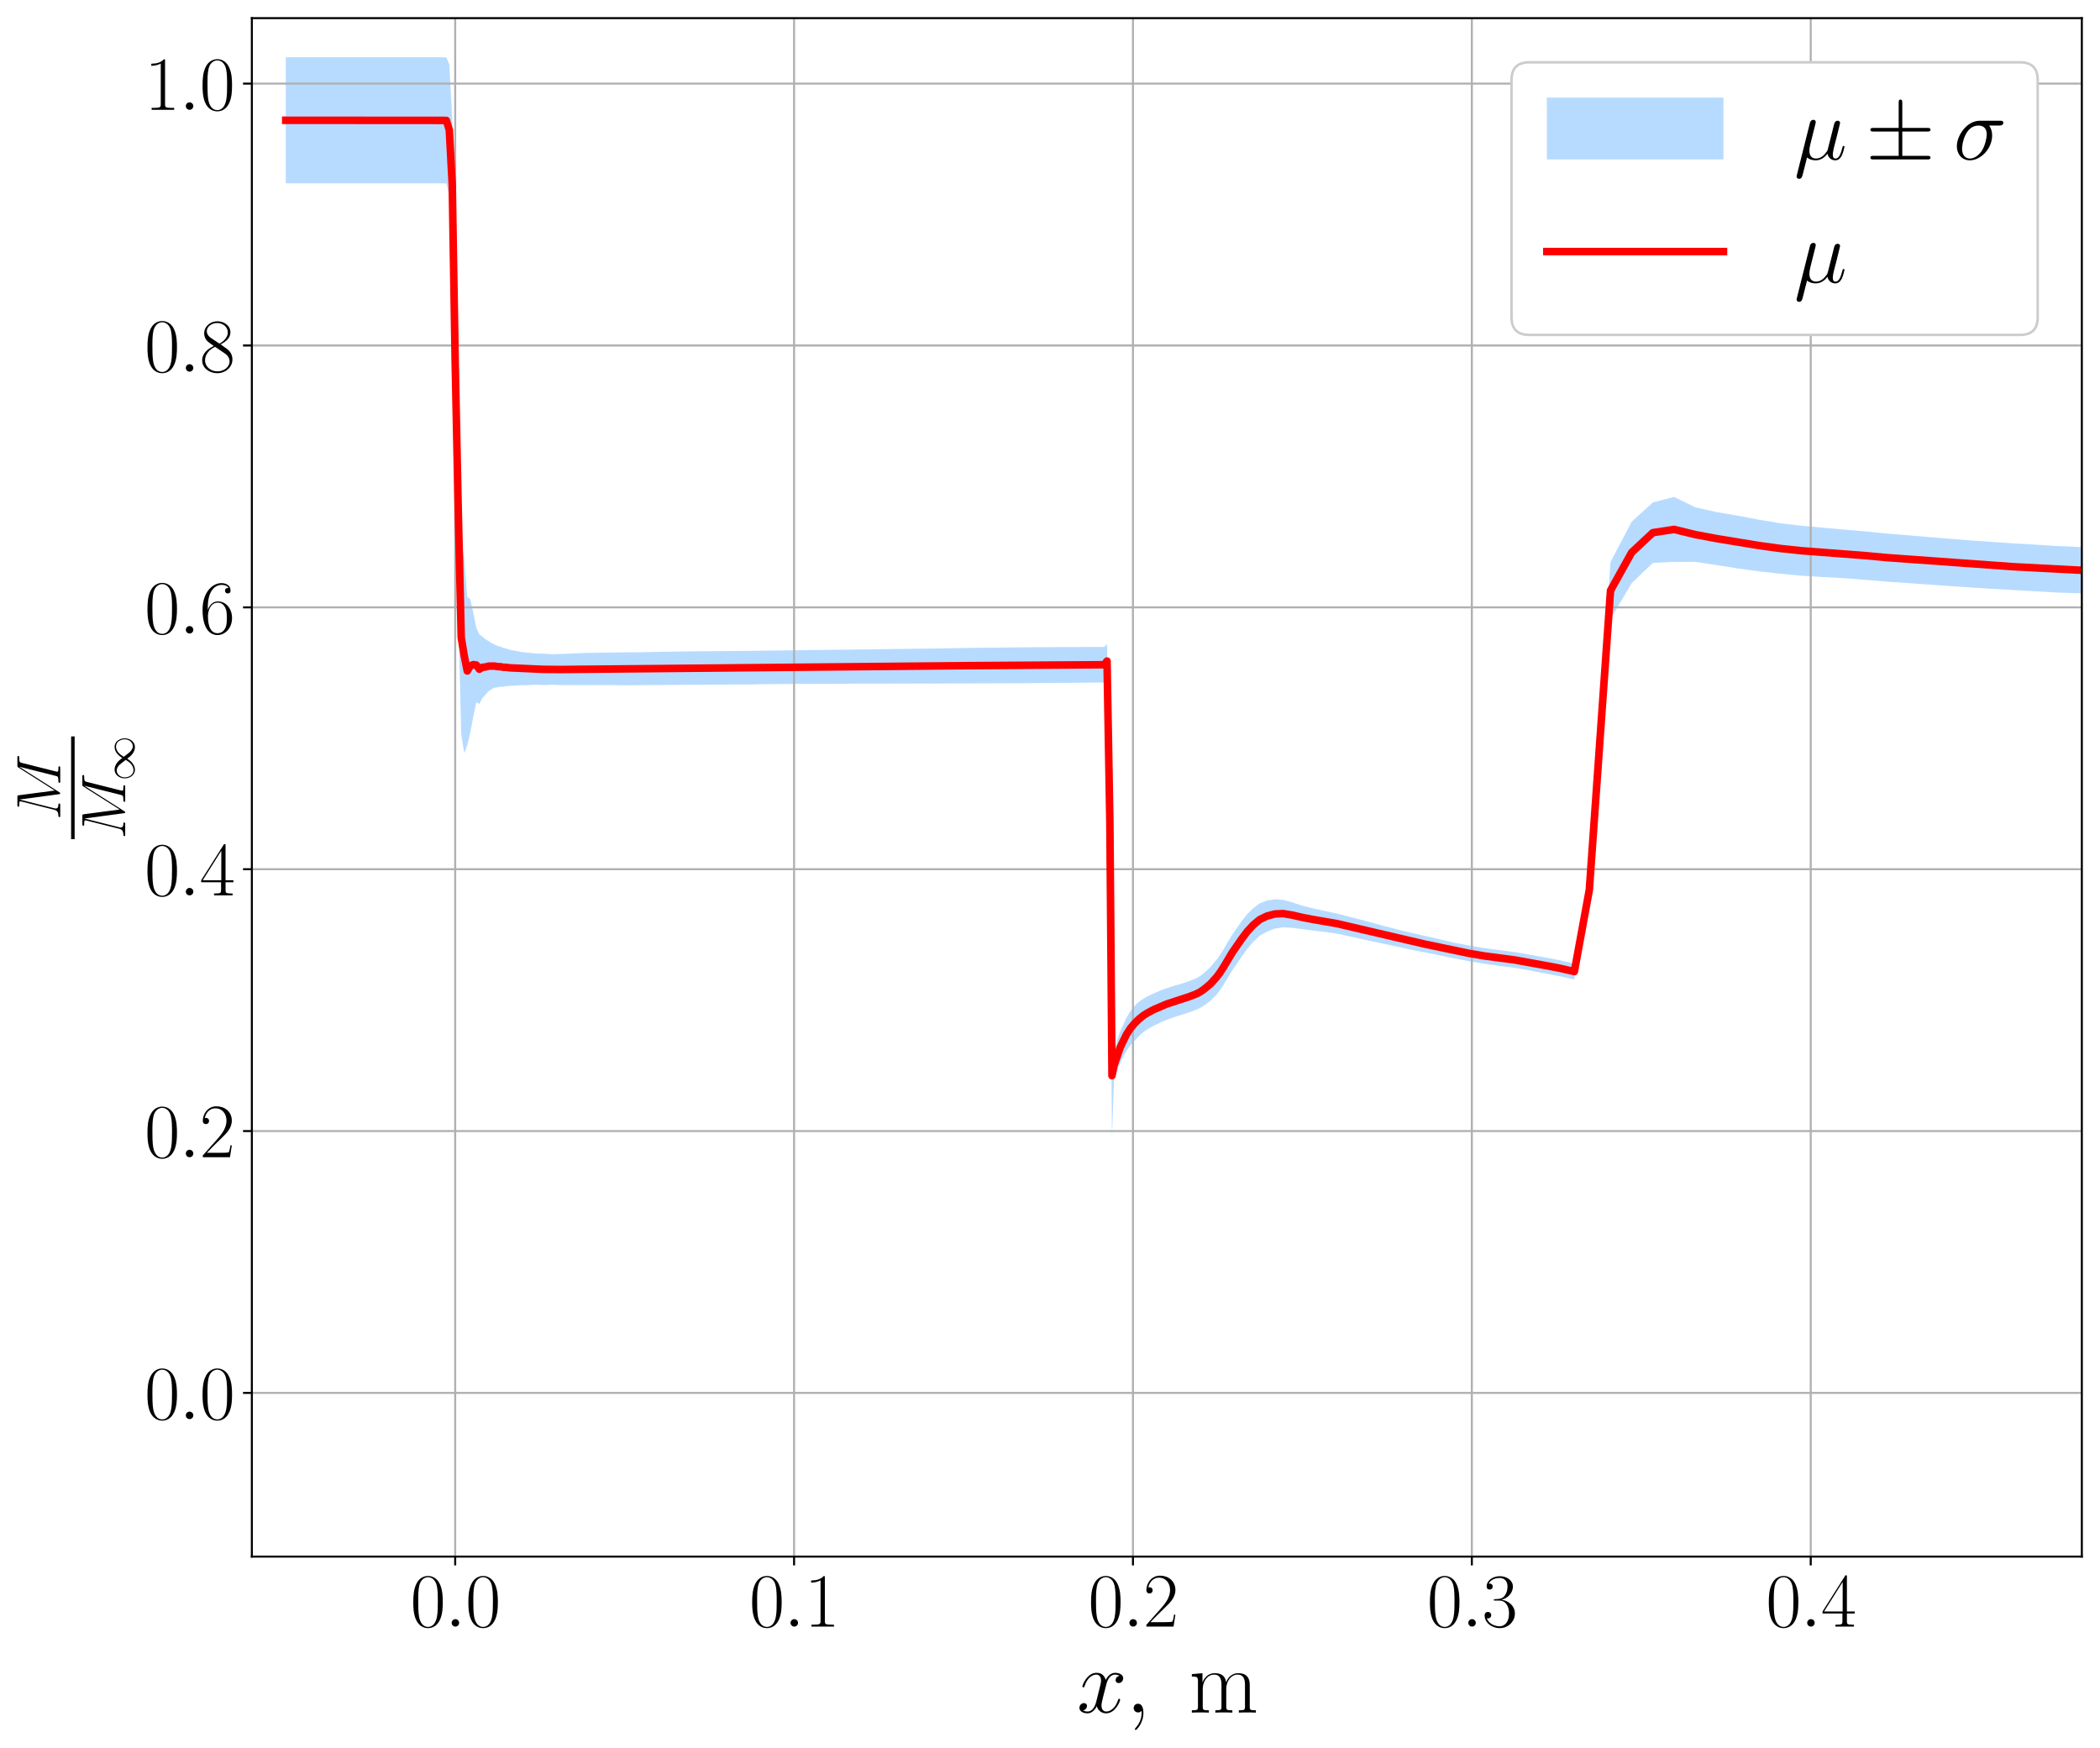 <?xml version="1.0" encoding="utf-8" standalone="no"?>
<!DOCTYPE svg PUBLIC "-//W3C//DTD SVG 1.1//EN"
  "http://www.w3.org/Graphics/SVG/1.1/DTD/svg11.dtd">
<svg xmlns:xlink="http://www.w3.org/1999/xlink" width="832.437pt" height="692.806pt" viewBox="0 0 832.437 692.806" xmlns="http://www.w3.org/2000/svg" version="1.1">
 <defs>
  <style type="text/css">*{stroke-linejoin: round; stroke-linecap: butt}</style>
 </defs>
 <g id="figure_1">
  <g id="patch_1">
   <path d="M 0 692.806 
L 832.437 692.806 
L 832.437 0 
L 0 0 
z
" style="fill: #ffffff"/>
  </g>
  <g id="axes_1">
   <g id="patch_2">
    <path d="M 99.837 617.04 
L 825.237 617.04 
L 825.237 7.2 
L 99.837 7.2 
z
" style="fill: #ffffff"/>
   </g>
   <g id="PolyCollection_1">
    <path d="M 113.271 72.681 
L 113.271 22.685 
L 131.528 22.685 
L 144.856 22.685 
L 154.585 22.685 
L 161.688 22.685 
L 166.874 22.685 
L 170.66 22.685 
L 173.425 22.685 
L 175.445 22.685 
L 176.922 22.729 
L 178.1 25.486 
L 179.269 47.071 
L 180.437 105.187 
L 181.635 160.738 
L 182.832 214.424 
L 184.03 221.441 
L 185.227 236.567 
L 186.425 237.564 
L 187.623 242.867 
L 188.82 248.861 
L 190.018 251.496 
L 191.215 252.348 
L 192.413 253.403 
L 193.61 254.081 
L 194.808 254.882 
L 196.006 255.445 
L 197.203 256.039 
L 198.401 256.36 
L 199.598 256.859 
L 200.796 257.126 
L 201.993 257.55 
L 203.191 257.788 
L 204.389 258.023 
L 205.586 258.213 
L 206.784 258.489 
L 207.981 258.618 
L 209.179 258.74 
L 210.376 258.859 
L 211.574 258.988 
L 212.771 259.044 
L 213.969 259.083 
L 215.167 259.093 
L 216.364 259.172 
L 217.562 259.239 
L 218.759 259.307 
L 219.957 259.321 
L 221.154 259.265 
L 222.352 259.214 
L 223.58 259.179 
L 224.851 259.132 
L 226.169 259.094 
L 227.534 259.025 
L 228.951 258.946 
L 230.42 258.899 
L 231.943 258.847 
L 233.522 258.804 
L 235.159 258.785 
L 236.857 258.759 
L 238.616 258.723 
L 240.439 258.709 
L 242.33 258.684 
L 244.292 258.632 
L 246.324 258.603 
L 248.431 258.59 
L 250.617 258.581 
L 252.882 258.553 
L 255.231 258.521 
L 257.666 258.48 
L 260.191 258.42 
L 262.809 258.37 
L 265.523 258.326 
L 268.338 258.286 
L 271.255 258.247 
L 274.28 258.206 
L 277.417 258.172 
L 280.669 258.136 
L 284.04 258.105 
L 287.536 258.083 
L 291.161 258.052 
L 294.919 258.03 
L 298.816 257.993 
L 302.856 257.913 
L 307.045 257.88 
L 311.388 257.825 
L 315.891 257.764 
L 320.56 257.682 
L 325.401 257.633 
L 330.395 257.566 
L 335.533 257.534 
L 340.86 257.461 
L 346.383 257.4 
L 352.11 257.309 
L 358.048 257.227 
L 364.205 257.148 
L 370.589 257.088 
L 377.209 256.954 
L 384.072 256.84 
L 391.188 256.753 
L 398.567 256.681 
L 406.218 256.602 
L 413.771 256.548 
L 419.408 256.51 
L 423.422 256.5 
L 426.281 256.492 
L 428.318 256.492 
L 429.769 256.485 
L 430.91 256.478 
L 432.041 256.473 
L 433.172 256.466 
L 434.303 256.458 
L 435.434 256.451 
L 436.565 256.445 
L 437.696 256.438 
L 438.827 255.306 
L 439.958 306.281 
L 440.783 401.965 
L 441.608 416.567 
L 442.433 414.092 
L 443.258 411.012 
L 444.082 408.721 
L 444.907 406.976 
L 445.732 405.141 
L 446.557 403.436 
L 447.382 401.984 
L 448.206 400.687 
L 449.031 399.607 
L 449.856 398.676 
L 450.681 397.827 
L 451.506 397.154 
L 452.33 396.518 
L 453.155 395.96 
L 453.98 395.449 
L 454.805 395.03 
L 455.63 394.616 
L 456.454 394.216 
L 457.279 393.832 
L 458.104 393.487 
L 458.929 393.138 
L 459.754 392.757 
L 460.578 392.4 
L 461.403 392.101 
L 462.228 391.82 
L 463.053 391.553 
L 463.878 391.277 
L 464.702 391.009 
L 465.527 390.754 
L 466.352 390.517 
L 467.177 390.279 
L 468.002 390.033 
L 468.826 389.773 
L 469.651 389.502 
L 470.476 389.223 
L 471.301 388.93 
L 472.126 388.632 
L 472.95 388.311 
L 473.775 387.94 
L 474.6 387.542 
L 475.425 387.104 
L 476.249 386.528 
L 477.083 385.889 
L 477.968 385.114 
L 478.93 384.191 
L 479.968 383.172 
L 481.096 381.783 
L 482.32 380.337 
L 483.645 378.516 
L 485.085 376.202 
L 486.65 373.472 
L 488.351 370.674 
L 490.201 368.024 
L 492.213 365.136 
L 494.402 362.355 
L 496.785 359.994 
L 499.378 358.091 
L 502.198 356.973 
L 505.267 356.505 
L 508.602 356.715 
L 512.226 357.685 
L 516.158 358.997 
L 520.416 360.067 
L 525.02 361.089 
L 529.979 362.143 
L 535.297 363.523 
L 540.957 364.968 
L 546.871 366.617 
L 552.809 368.153 
L 558.748 369.602 
L 564.686 370.962 
L 570.625 372.332 
L 576.563 373.711 
L 582.502 374.837 
L 588.44 375.852 
L 594.379 376.63 
L 600.318 377.386 
L 606.256 378.417 
L 612.195 379.493 
L 618.133 380.611 
L 624.072 381.993 
L 630.01 347.349 
L 638.406 222.79 
L 646.802 206.808 
L 655.198 199.157 
L 663.593 196.985 
L 671.989 201.105 
L 680.385 202.977 
L 688.781 204.414 
L 697.177 206.011 
L 705.573 207.404 
L 713.968 208.407 
L 722.364 209.152 
L 730.76 209.919 
L 739.156 210.625 
L 747.552 211.479 
L 755.948 212.146 
L 764.343 212.878 
L 772.739 213.575 
L 781.135 214.233 
L 789.531 214.822 
L 797.927 215.388 
L 806.323 215.861 
L 814.718 216.419 
L 823.114 216.782 
L 831.51 217.115 
L 831.51 235.432 
L 831.51 235.432 
L 823.114 235.151 
L 814.718 234.849 
L 806.323 234.355 
L 797.927 233.893 
L 789.531 233.42 
L 781.135 232.873 
L 772.739 232.316 
L 764.343 231.7 
L 755.948 231.111 
L 747.552 230.545 
L 739.156 229.828 
L 730.76 229.189 
L 722.364 228.724 
L 713.968 228.2 
L 705.573 227.406 
L 697.177 226.474 
L 688.781 225.327 
L 680.385 223.995 
L 671.989 222.717 
L 663.593 222.741 
L 655.198 223.146 
L 646.802 231.154 
L 638.406 245.38 
L 630.01 358.091 
L 624.072 388.267 
L 618.133 386.953 
L 612.195 385.829 
L 606.256 384.674 
L 600.318 383.641 
L 594.379 382.853 
L 588.44 382.052 
L 582.502 381.066 
L 576.563 379.922 
L 570.625 378.673 
L 564.686 377.508 
L 558.748 376.341 
L 552.809 375.03 
L 546.871 373.769 
L 540.957 372.541 
L 535.297 371.243 
L 529.979 370.103 
L 525.02 369.398 
L 520.416 368.882 
L 516.158 368.305 
L 512.226 367.802 
L 508.602 367.58 
L 505.267 368.125 
L 502.198 369.318 
L 499.378 370.92 
L 496.785 373.348 
L 494.402 376.147 
L 492.213 379.185 
L 490.201 382.173 
L 488.351 384.862 
L 486.65 387.631 
L 485.085 390.281 
L 483.645 392.465 
L 482.32 394.212 
L 481.096 395.427 
L 479.968 396.581 
L 478.93 397.383 
L 477.968 398.109 
L 477.083 398.707 
L 476.249 399.214 
L 475.425 399.691 
L 474.6 400.069 
L 473.775 400.416 
L 472.95 400.746 
L 472.126 401.042 
L 471.301 401.32 
L 470.476 401.6 
L 469.651 401.87 
L 468.826 402.135 
L 468.002 402.393 
L 467.177 402.647 
L 466.352 402.909 
L 465.527 403.171 
L 464.702 403.456 
L 463.878 403.762 
L 463.053 404.08 
L 462.228 404.387 
L 461.403 404.705 
L 460.578 405.046 
L 459.754 405.442 
L 458.929 405.859 
L 458.104 406.247 
L 457.279 406.644 
L 456.454 407.1 
L 455.63 407.583 
L 454.805 408.091 
L 453.98 408.626 
L 453.155 409.267 
L 452.33 409.965 
L 451.506 410.742 
L 450.681 411.539 
L 449.856 412.448 
L 449.031 413.345 
L 448.206 414.269 
L 447.382 415.335 
L 446.557 416.571 
L 445.732 417.989 
L 444.907 419.723 
L 444.082 421.541 
L 443.258 423.414 
L 442.433 425.524 
L 441.608 428.035 
L 440.783 450.812 
L 439.958 346.685 
L 438.827 268.792 
L 437.696 270.566 
L 436.565 270.567 
L 435.434 270.568 
L 434.303 270.574 
L 433.172 270.58 
L 432.041 270.587 
L 430.91 270.593 
L 429.769 270.601 
L 428.318 270.615 
L 426.281 270.642 
L 423.422 270.671 
L 419.408 270.719 
L 413.771 270.768 
L 406.218 270.821 
L 398.567 270.864 
L 391.188 270.884 
L 384.072 270.9 
L 377.209 270.916 
L 370.589 270.966 
L 364.205 270.953 
L 358.048 270.973 
L 352.11 270.987 
L 346.383 270.991 
L 340.86 271.003 
L 335.533 271.035 
L 330.395 271.062 
L 325.401 271.084 
L 320.56 271.08 
L 315.891 271.093 
L 311.388 271.123 
L 307.045 271.174 
L 302.856 271.218 
L 298.816 271.299 
L 294.919 271.325 
L 291.161 271.333 
L 287.536 271.356 
L 284.04 271.392 
L 280.669 271.421 
L 277.417 271.446 
L 274.28 271.458 
L 271.255 271.472 
L 268.338 271.481 
L 265.523 271.518 
L 262.809 271.541 
L 260.191 271.557 
L 257.666 271.561 
L 255.231 271.583 
L 252.882 271.589 
L 250.617 271.617 
L 248.431 271.629 
L 246.324 271.628 
L 244.292 271.605 
L 242.33 271.578 
L 240.439 271.573 
L 238.616 271.563 
L 236.857 271.576 
L 235.159 271.573 
L 233.522 271.572 
L 231.943 271.586 
L 230.42 271.585 
L 228.951 271.564 
L 227.534 271.574 
L 226.169 271.563 
L 224.851 271.558 
L 223.58 271.582 
L 222.352 271.572 
L 221.154 271.519 
L 219.957 271.461 
L 218.759 271.456 
L 217.562 271.506 
L 216.364 271.541 
L 215.167 271.564 
L 213.969 271.494 
L 212.771 271.469 
L 211.574 271.453 
L 210.376 271.553 
L 209.179 271.576 
L 207.981 271.63 
L 206.784 271.628 
L 205.586 271.69 
L 204.389 271.788 
L 203.191 271.796 
L 201.993 271.91 
L 200.796 271.958 
L 199.598 272.189 
L 198.401 272.229 
L 197.203 272.478 
L 196.006 272.617 
L 194.808 273.246 
L 193.61 274.06 
L 192.413 275.423 
L 191.215 276.704 
L 190.018 279.064 
L 188.82 278.392 
L 187.623 284.037 
L 186.425 290.393 
L 185.227 295.398 
L 184.03 298.567 
L 182.832 290.992 
L 181.635 242.746 
L 180.437 182.058 
L 179.269 99.402 
L 178.1 77.511 
L 176.922 72.726 
L 175.445 72.681 
L 173.425 72.681 
L 170.66 72.681 
L 166.874 72.681 
L 161.688 72.681 
L 154.585 72.681 
L 144.856 72.681 
L 131.528 72.681 
L 113.271 72.681 
z
" clip-path="url(#p588a9a3514)" style="fill: #99ccff; fill-opacity: 0.7"/>
   </g>
   <g id="matplotlib.axis_1">
    <g id="xtick_1">
     <g id="line2d_1">
      <path d="M 180.437 617.04 
L 180.437 7.2 
" clip-path="url(#p588a9a3514)" style="fill: none; stroke: #b0b0b0; stroke-width: 0.8; stroke-linecap: square"/>
     </g>
     <g id="line2d_2">
      <defs>
       <path id="m8ff6340c2e" d="M 0 0 
L 0 3.5 
" style="stroke: #000000; stroke-width: 0.8"/>
      </defs>
      <g>
       <use xlink:href="#m8ff6340c2e" x="180.437" y="617.04" style="stroke: #000000; stroke-width: 0.8"/>
      </g>
     </g>
     <g id="text_1">
      <!-- $\mathdefault{0.0}$ -->
      <g transform="translate(162.665 644.795) scale(0.3 -0.3)">
       <defs>
        <path id="CMR17-30" d="M 2688 2025 
C 2688 2416 2682 3080 2413 3591 
C 2176 4039 1798 4198 1466 4198 
C 1158 4198 768 4058 525 3597 
C 269 3118 243 2524 243 2025 
C 243 1661 250 1106 448 619 
C 723 -39 1216 -128 1466 -128 
C 1760 -128 2208 -7 2470 600 
C 2662 1042 2688 1559 2688 2025 
z
M 1466 -26 
C 1056 -26 813 325 723 812 
C 653 1188 653 1738 653 2096 
C 653 2588 653 2997 736 3387 
C 858 3929 1216 4096 1466 4096 
C 1728 4096 2067 3923 2189 3400 
C 2272 3036 2278 2607 2278 2096 
C 2278 1680 2278 1169 2202 792 
C 2067 95 1690 -26 1466 -26 
z
" transform="scale(0.016)"/>
        <path id="CMMI12-3a" d="M 1178 307 
C 1178 492 1024 619 870 619 
C 685 619 557 466 557 313 
C 557 128 710 0 864 0 
C 1050 0 1178 153 1178 307 
z
" transform="scale(0.016)"/>
       </defs>
       <use xlink:href="#CMR17-30" transform="scale(0.996)"/>
       <use xlink:href="#CMMI12-3a" transform="translate(45.69 0) scale(0.996)"/>
       <use xlink:href="#CMR17-30" transform="translate(72.788 0) scale(0.996)"/>
      </g>
     </g>
    </g>
    <g id="xtick_2">
     <g id="line2d_3">
      <path d="M 314.771 617.04 
L 314.771 7.2 
" clip-path="url(#p588a9a3514)" style="fill: none; stroke: #b0b0b0; stroke-width: 0.8; stroke-linecap: square"/>
     </g>
     <g id="line2d_4">
      <g>
       <use xlink:href="#m8ff6340c2e" x="314.771" y="617.04" style="stroke: #000000; stroke-width: 0.8"/>
      </g>
     </g>
     <g id="text_2">
      <!-- $\mathdefault{0.1}$ -->
      <g transform="translate(296.999 644.795) scale(0.3 -0.3)">
       <defs>
        <path id="CMR17-31" d="M 1702 4058 
C 1702 4192 1696 4192 1606 4192 
C 1357 3916 979 3827 621 3827 
C 602 3827 570 3827 563 3808 
C 557 3795 557 3782 557 3648 
C 755 3648 1088 3686 1344 3839 
L 1344 461 
C 1344 236 1331 160 781 160 
L 589 160 
L 589 0 
C 896 0 1216 0 1523 0 
C 1830 0 2150 0 2458 0 
L 2458 160 
L 2266 160 
C 1715 160 1702 230 1702 458 
L 1702 4058 
z
" transform="scale(0.016)"/>
       </defs>
       <use xlink:href="#CMR17-30" transform="scale(0.996)"/>
       <use xlink:href="#CMMI12-3a" transform="translate(45.69 0) scale(0.996)"/>
       <use xlink:href="#CMR17-31" transform="translate(72.788 0) scale(0.996)"/>
      </g>
     </g>
    </g>
    <g id="xtick_3">
     <g id="line2d_5">
      <path d="M 449.104 617.04 
L 449.104 7.2 
" clip-path="url(#p588a9a3514)" style="fill: none; stroke: #b0b0b0; stroke-width: 0.8; stroke-linecap: square"/>
     </g>
     <g id="line2d_6">
      <g>
       <use xlink:href="#m8ff6340c2e" x="449.104" y="617.04" style="stroke: #000000; stroke-width: 0.8"/>
      </g>
     </g>
     <g id="text_3">
      <!-- $\mathdefault{0.2}$ -->
      <g transform="translate(431.332 644.795) scale(0.3 -0.3)">
       <defs>
        <path id="CMR17-32" d="M 2669 989 
L 2554 989 
C 2490 536 2438 459 2413 420 
C 2381 369 1920 369 1830 369 
L 602 369 
C 832 619 1280 1072 1824 1597 
C 2214 1967 2669 2402 2669 3035 
C 2669 3790 2067 4224 1395 4224 
C 691 4224 262 3604 262 3030 
C 262 2780 448 2748 525 2748 
C 589 2748 781 2787 781 3010 
C 781 3207 614 3264 525 3264 
C 486 3264 448 3258 422 3245 
C 544 3790 915 4058 1306 4058 
C 1862 4058 2227 3617 2227 3035 
C 2227 2479 1901 2000 1536 1584 
L 262 146 
L 262 0 
L 2515 0 
L 2669 989 
z
" transform="scale(0.016)"/>
       </defs>
       <use xlink:href="#CMR17-30" transform="scale(0.996)"/>
       <use xlink:href="#CMMI12-3a" transform="translate(45.69 0) scale(0.996)"/>
       <use xlink:href="#CMR17-32" transform="translate(72.788 0) scale(0.996)"/>
      </g>
     </g>
    </g>
    <g id="xtick_4">
     <g id="line2d_7">
      <path d="M 583.437 617.04 
L 583.437 7.2 
" clip-path="url(#p588a9a3514)" style="fill: none; stroke: #b0b0b0; stroke-width: 0.8; stroke-linecap: square"/>
     </g>
     <g id="line2d_8">
      <g>
       <use xlink:href="#m8ff6340c2e" x="583.437" y="617.04" style="stroke: #000000; stroke-width: 0.8"/>
      </g>
     </g>
     <g id="text_4">
      <!-- $\mathdefault{0.3}$ -->
      <g transform="translate(565.665 644.795) scale(0.3 -0.3)">
       <defs>
        <path id="CMR17-33" d="M 1414 2157 
C 1984 2157 2234 1662 2234 1090 
C 2234 320 1824 25 1453 25 
C 1114 25 563 194 390 693 
C 422 680 454 680 486 680 
C 640 680 755 782 755 948 
C 755 1133 614 1216 486 1216 
C 378 1216 211 1165 211 926 
C 211 335 787 -128 1466 -128 
C 2176 -128 2720 430 2720 1085 
C 2720 1707 2208 2157 1600 2227 
C 2086 2328 2554 2756 2554 3329 
C 2554 3820 2048 4179 1472 4179 
C 890 4179 378 3829 378 3329 
C 378 3110 544 3072 627 3072 
C 762 3072 877 3155 877 3321 
C 877 3486 762 3569 627 3569 
C 602 3569 570 3569 544 3557 
C 730 3959 1235 4032 1459 4032 
C 1683 4032 2106 3925 2106 3320 
C 2106 3143 2080 2828 1862 2550 
C 1670 2304 1453 2304 1242 2284 
C 1210 2284 1062 2269 1037 2269 
C 992 2263 966 2257 966 2208 
C 966 2163 973 2157 1101 2157 
L 1414 2157 
z
" transform="scale(0.016)"/>
       </defs>
       <use xlink:href="#CMR17-30" transform="scale(0.996)"/>
       <use xlink:href="#CMMI12-3a" transform="translate(45.69 0) scale(0.996)"/>
       <use xlink:href="#CMR17-33" transform="translate(72.788 0) scale(0.996)"/>
      </g>
     </g>
    </g>
    <g id="xtick_5">
     <g id="line2d_9">
      <path d="M 717.771 617.04 
L 717.771 7.2 
" clip-path="url(#p588a9a3514)" style="fill: none; stroke: #b0b0b0; stroke-width: 0.8; stroke-linecap: square"/>
     </g>
     <g id="line2d_10">
      <g>
       <use xlink:href="#m8ff6340c2e" x="717.771" y="617.04" style="stroke: #000000; stroke-width: 0.8"/>
      </g>
     </g>
     <g id="text_5">
      <!-- $\mathdefault{0.4}$ -->
      <g transform="translate(699.999 644.795) scale(0.3 -0.3)">
       <defs>
        <path id="CMR17-34" d="M 2150 4122 
C 2150 4256 2144 4256 2029 4256 
L 128 1254 
L 128 1088 
L 1779 1088 
L 1779 457 
C 1779 224 1766 160 1318 160 
L 1197 160 
L 1197 0 
C 1402 0 1747 0 1965 0 
C 2182 0 2528 0 2733 0 
L 2733 160 
L 2611 160 
C 2163 160 2150 224 2150 457 
L 2150 1088 
L 2803 1088 
L 2803 1254 
L 2150 1254 
L 2150 4122 
z
M 1798 3703 
L 1798 1254 
L 256 1254 
L 1798 3703 
z
" transform="scale(0.016)"/>
       </defs>
       <use xlink:href="#CMR17-30" transform="scale(0.996)"/>
       <use xlink:href="#CMMI12-3a" transform="translate(45.69 0) scale(0.996)"/>
       <use xlink:href="#CMR17-34" transform="translate(72.788 0) scale(0.996)"/>
      </g>
     </g>
    </g>
    <g id="text_6">
     <!-- $x, \; \mathrm{m} $ -->
     <g transform="translate(426.885 678.824) scale(0.35 -0.35)">
      <defs>
       <path id="CMMI12-78" d="M 3034 2606 
C 2829 2567 2752 2414 2752 2293 
C 2752 2139 2874 2088 2963 2088 
C 3155 2088 3290 2254 3290 2427 
C 3290 2695 2982 2816 2714 2816 
C 2323 2816 2106 2433 2048 2312 
C 1901 2816 1504 2816 1389 2816 
C 736 2816 390 1980 390 1839 
C 390 1814 416 1782 461 1782 
C 512 1782 525 1820 538 1846 
C 755 2555 1184 2689 1370 2689 
C 1658 2689 1715 2420 1715 2267 
C 1715 2127 1677 1980 1600 1673 
L 1382 798 
C 1286 415 1101 64 762 64 
C 730 64 570 64 435 147 
C 666 192 717 383 717 460 
C 717 588 621 664 499 664 
C 346 664 179 530 179 326 
C 179 57 480 -64 755 -64 
C 1062 -64 1280 179 1414 441 
C 1517 64 1837 -64 2074 -64 
C 2726 -64 3072 773 3072 913 
C 3072 945 3046 971 3008 971 
C 2950 971 2944 939 2925 888 
C 2752 326 2381 64 2093 64 
C 1869 64 1747 230 1747 492 
C 1747 632 1773 734 1875 1156 
L 2099 2024 
C 2195 2408 2413 2689 2707 2689 
C 2720 2689 2899 2689 3034 2606 
z
" transform="scale(0.016)"/>
       <path id="CMMI12-3b" d="M 1248 -31 
C 1248 343 1126 619 864 619 
C 659 619 557 453 557 313 
C 557 172 653 0 870 0 
C 954 0 1024 26 1082 83 
C 1094 96 1101 96 1107 96 
C 1120 96 1120 5 1120 -27 
C 1120 -240 1082 -659 710 -1080 
C 640 -1157 640 -1170 640 -1183 
C 640 -1216 672 -1248 704 -1248 
C 755 -1248 1248 -771 1248 -31 
z
" transform="scale(0.016)"/>
       <path id="CMR17-6d" d="M 4326 1933 
C 4326 2252 4269 2790 3507 2790 
C 3072 2790 2771 2496 2656 2151 
L 2650 2151 
C 2573 2676 2195 2790 1837 2790 
C 1331 2790 1069 2400 973 2144 
L 966 2144 
L 966 2790 
L 211 2720 
L 211 2554 
C 589 2554 646 2515 646 2208 
L 646 428 
C 646 184 621 153 211 153 
L 211 -13 
C 365 0 646 0 813 0 
C 979 0 1267 0 1421 -13 
L 1421 153 
C 1011 153 986 178 986 428 
L 986 1658 
C 986 2247 1344 2688 1792 2688 
C 2266 2688 2317 2266 2317 1958 
L 2317 428 
C 2317 184 2291 153 1882 153 
L 1882 -13 
C 2035 0 2317 0 2483 0 
C 2650 0 2938 0 3091 -13 
L 3091 153 
C 2682 153 2656 178 2656 428 
L 2656 1658 
C 2656 2247 3014 2688 3462 2688 
C 3936 2688 3987 2266 3987 1958 
L 3987 428 
C 3987 184 3962 153 3552 153 
L 3552 -13 
C 3706 0 3987 0 4154 0 
C 4320 0 4608 0 4762 -13 
L 4762 153 
C 4352 153 4326 178 4326 428 
L 4326 1933 
z
" transform="scale(0.016)"/>
      </defs>
      <use xlink:href="#CMMI12-78" transform="scale(0.996)"/>
      <use xlink:href="#CMMI12-3b" transform="translate(55.434 0) scale(0.996)"/>
      <use xlink:href="#CMR17-6d" transform="translate(126.81 0) scale(0.996)"/>
     </g>
    </g>
   </g>
   <g id="matplotlib.axis_2">
    <g id="ytick_1">
     <g id="line2d_11">
      <path d="M 99.837 552.163 
L 825.237 552.163 
" clip-path="url(#p588a9a3514)" style="fill: none; stroke: #b0b0b0; stroke-width: 0.8; stroke-linecap: square"/>
     </g>
     <g id="line2d_12">
      <defs>
       <path id="m9d4fb34b30" d="M 0 0 
L -3.5 0 
" style="stroke: #000000; stroke-width: 0.8"/>
      </defs>
      <g>
       <use xlink:href="#m9d4fb34b30" x="99.837" y="552.163" style="stroke: #000000; stroke-width: 0.8"/>
      </g>
     </g>
     <g id="text_7">
      <!-- $\mathdefault{0.0}$ -->
      <g transform="translate(57.294 562.541) scale(0.3 -0.3)">
       <use xlink:href="#CMR17-30" transform="scale(0.996)"/>
       <use xlink:href="#CMMI12-3a" transform="translate(45.69 0) scale(0.996)"/>
       <use xlink:href="#CMR17-30" transform="translate(72.788 0) scale(0.996)"/>
      </g>
     </g>
    </g>
    <g id="ytick_2">
     <g id="line2d_13">
      <path d="M 99.837 448.361 
L 825.237 448.361 
" clip-path="url(#p588a9a3514)" style="fill: none; stroke: #b0b0b0; stroke-width: 0.8; stroke-linecap: square"/>
     </g>
     <g id="line2d_14">
      <g>
       <use xlink:href="#m9d4fb34b30" x="99.837" y="448.361" style="stroke: #000000; stroke-width: 0.8"/>
      </g>
     </g>
     <g id="text_8">
      <!-- $\mathdefault{0.2}$ -->
      <g transform="translate(57.294 458.739) scale(0.3 -0.3)">
       <use xlink:href="#CMR17-30" transform="scale(0.996)"/>
       <use xlink:href="#CMMI12-3a" transform="translate(45.69 0) scale(0.996)"/>
       <use xlink:href="#CMR17-32" transform="translate(72.788 0) scale(0.996)"/>
      </g>
     </g>
    </g>
    <g id="ytick_3">
     <g id="line2d_15">
      <path d="M 99.837 344.558 
L 825.237 344.558 
" clip-path="url(#p588a9a3514)" style="fill: none; stroke: #b0b0b0; stroke-width: 0.8; stroke-linecap: square"/>
     </g>
     <g id="line2d_16">
      <g>
       <use xlink:href="#m9d4fb34b30" x="99.837" y="344.558" style="stroke: #000000; stroke-width: 0.8"/>
      </g>
     </g>
     <g id="text_9">
      <!-- $\mathdefault{0.4}$ -->
      <g transform="translate(57.294 354.936) scale(0.3 -0.3)">
       <use xlink:href="#CMR17-30" transform="scale(0.996)"/>
       <use xlink:href="#CMMI12-3a" transform="translate(45.69 0) scale(0.996)"/>
       <use xlink:href="#CMR17-34" transform="translate(72.788 0) scale(0.996)"/>
      </g>
     </g>
    </g>
    <g id="ytick_4">
     <g id="line2d_17">
      <path d="M 99.837 240.756 
L 825.237 240.756 
" clip-path="url(#p588a9a3514)" style="fill: none; stroke: #b0b0b0; stroke-width: 0.8; stroke-linecap: square"/>
     </g>
     <g id="line2d_18">
      <g>
       <use xlink:href="#m9d4fb34b30" x="99.837" y="240.756" style="stroke: #000000; stroke-width: 0.8"/>
      </g>
     </g>
     <g id="text_10">
      <!-- $\mathdefault{0.6}$ -->
      <g transform="translate(57.294 251.133) scale(0.3 -0.3)">
       <defs>
        <path id="CMR17-36" d="M 678 2176 
C 678 3690 1395 4032 1811 4032 
C 1946 4032 2272 4009 2400 3776 
C 2298 3776 2106 3776 2106 3553 
C 2106 3381 2246 3323 2336 3323 
C 2394 3323 2566 3348 2566 3560 
C 2566 3954 2246 4179 1805 4179 
C 1043 4179 243 3390 243 1984 
C 243 253 966 -128 1478 -128 
C 2099 -128 2688 427 2688 1283 
C 2688 2081 2170 2662 1517 2662 
C 1126 2662 838 2407 678 1960 
L 678 2176 
z
M 1478 25 
C 691 25 691 1200 691 1436 
C 691 1896 909 2560 1504 2560 
C 1613 2560 1926 2560 2138 2120 
C 2253 1870 2253 1609 2253 1289 
C 2253 944 2253 690 2118 434 
C 1978 171 1773 25 1478 25 
z
" transform="scale(0.016)"/>
       </defs>
       <use xlink:href="#CMR17-30" transform="scale(0.996)"/>
       <use xlink:href="#CMMI12-3a" transform="translate(45.69 0) scale(0.996)"/>
       <use xlink:href="#CMR17-36" transform="translate(72.788 0) scale(0.996)"/>
      </g>
     </g>
    </g>
    <g id="ytick_5">
     <g id="line2d_19">
      <path d="M 99.837 136.953 
L 825.237 136.953 
" clip-path="url(#p588a9a3514)" style="fill: none; stroke: #b0b0b0; stroke-width: 0.8; stroke-linecap: square"/>
     </g>
     <g id="line2d_20">
      <g>
       <use xlink:href="#m9d4fb34b30" x="99.837" y="136.953" style="stroke: #000000; stroke-width: 0.8"/>
      </g>
     </g>
     <g id="text_11">
      <!-- $\mathdefault{0.8}$ -->
      <g transform="translate(57.294 147.331) scale(0.3 -0.3)">
       <defs>
        <path id="CMR17-38" d="M 1741 2264 
C 2144 2467 2554 2773 2554 3263 
C 2554 3841 1990 4179 1472 4179 
C 890 4179 378 3759 378 3180 
C 378 3021 416 2747 666 2505 
C 730 2442 998 2251 1171 2130 
C 883 1983 211 1634 211 934 
C 211 279 838 -128 1459 -128 
C 2144 -128 2720 362 2720 1010 
C 2720 1590 2330 1857 2074 2029 
L 1741 2264 
z
M 902 2822 
C 851 2854 595 3051 595 3351 
C 595 3739 998 4032 1459 4032 
C 1965 4032 2336 3676 2336 3262 
C 2336 2669 1670 2331 1638 2331 
C 1632 2331 1626 2331 1574 2370 
L 902 2822 
z
M 2080 1519 
C 2176 1449 2483 1240 2483 851 
C 2483 381 2010 25 1472 25 
C 890 25 448 438 448 940 
C 448 1443 838 1862 1280 2060 
L 2080 1519 
z
" transform="scale(0.016)"/>
       </defs>
       <use xlink:href="#CMR17-30" transform="scale(0.996)"/>
       <use xlink:href="#CMMI12-3a" transform="translate(45.69 0) scale(0.996)"/>
       <use xlink:href="#CMR17-38" transform="translate(72.788 0) scale(0.996)"/>
      </g>
     </g>
    </g>
    <g id="ytick_6">
     <g id="line2d_21">
      <path d="M 99.837 33.151 
L 825.237 33.151 
" clip-path="url(#p588a9a3514)" style="fill: none; stroke: #b0b0b0; stroke-width: 0.8; stroke-linecap: square"/>
     </g>
     <g id="line2d_22">
      <g>
       <use xlink:href="#m9d4fb34b30" x="99.837" y="33.151" style="stroke: #000000; stroke-width: 0.8"/>
      </g>
     </g>
     <g id="text_12">
      <!-- $\mathdefault{1.0}$ -->
      <g transform="translate(57.294 43.528) scale(0.3 -0.3)">
       <use xlink:href="#CMR17-31" transform="scale(0.996)"/>
       <use xlink:href="#CMMI12-3a" transform="translate(45.69 0) scale(0.996)"/>
       <use xlink:href="#CMR17-30" transform="translate(72.788 0) scale(0.996)"/>
      </g>
     </g>
    </g>
    <g id="text_13">
     <!-- $\frac{M}{M_\infty}$ -->
     <g transform="translate(37.608 332.647) rotate(-90) scale(0.35 -0.35)">
      <defs>
       <path id="CMMI12-4d" d="M 5811 3886 
C 5869 4103 5882 4167 6336 4167 
C 6458 4167 6515 4167 6515 4288 
C 6515 4352 6470 4352 6349 4352 
L 5581 4352 
C 5421 4352 5414 4346 5344 4243 
L 3008 562 
L 2528 4211 
C 2509 4352 2502 4352 2336 4352 
L 1542 4352 
C 1421 4352 1363 4352 1363 4231 
C 1363 4167 1421 4167 1517 4167 
C 1907 4167 1907 4116 1907 4046 
C 1907 4034 1907 3995 1882 3899 
L 1062 634 
C 986 327 838 186 410 186 
C 390 186 314 186 314 73 
C 314 0 371 0 397 0 
C 525 0 851 0 979 0 
L 1286 0 
C 1376 0 1485 0 1574 0 
C 1619 0 1690 0 1690 122 
C 1690 180 1626 186 1600 186 
C 1389 186 1184 224 1184 454 
C 1184 518 1184 524 1210 613 
L 2093 4129 
L 2099 4129 
L 2630 172 
C 2650 19 2656 0 2714 0 
C 2784 0 2816 51 2848 109 
L 5421 4161 
L 5427 4161 
L 4499 473 
C 4442 250 4429 186 3981 186 
C 3859 186 3795 186 3795 70 
C 3795 0 3853 0 3891 0 
C 4000 0 4128 0 4237 0 
L 4992 0 
C 5101 0 5235 0 5344 0 
C 5395 0 5466 0 5466 122 
C 5466 186 5408 186 5312 186 
C 4922 186 4922 234 4922 294 
C 4922 301 4922 345 4934 396 
L 5811 3886 
z
" transform="scale(0.016)"/>
       <path id="CMSY10-31" d="M 3251 1730 
C 2906 2166 2829 2262 2630 2422 
C 2272 2710 1914 2825 1587 2825 
C 838 2825 352 2122 352 1374 
C 352 639 826 -70 1562 -70 
C 2298 -70 2829 511 3142 1022 
C 3488 588 3565 492 3763 332 
C 4122 45 4480 -70 4806 -70 
C 5555 -70 6042 633 6042 1380 
C 6042 2115 5568 2825 4832 2825 
C 4096 2825 3565 2242 3251 1730 
z
M 3418 1514 
C 3680 1975 4154 2620 4877 2620 
C 5555 2620 5901 1955 5901 1380 
C 5901 753 5472 236 4909 236 
C 4538 236 4250 505 4115 638 
C 3955 811 3808 1009 3418 1514 
z
M 2976 1240 
C 2714 780 2240 134 1517 134 
C 838 134 493 799 493 1374 
C 493 2000 922 2518 1485 2518 
C 1856 2518 2144 2249 2278 2115 
C 2438 1943 2586 1744 2976 1240 
z
" transform="scale(0.016)"/>
      </defs>
      <use xlink:href="#CMMI12-4d" transform="translate(21.513 39.226) scale(0.697)"/>
      <use xlink:href="#CMMI12-4d" transform="translate(0 -34.355) scale(0.697)"/>
      <use xlink:href="#CMSY10-31" transform="translate(66.061 -44.816) scale(0.498)"/>
      <path d="M 0 22.914 
L 116.373 22.914 
L 116.373 26.899 
L 0 26.899 
L 0 22.914 
z
"/>
     </g>
    </g>
   </g>
   <g id="line2d_23">
    <path d="M 113.271 47.683 
L 176.922 47.728 
L 178.1 51.498 
L 179.269 73.236 
L 180.437 143.622 
L 181.635 201.742 
L 182.832 252.708 
L 184.03 260.004 
L 185.227 265.983 
L 186.425 263.978 
L 187.623 263.452 
L 188.82 263.627 
L 190.018 265.28 
L 191.215 264.526 
L 192.413 264.413 
L 193.61 264.07 
L 196.006 264.031 
L 197.203 264.258 
L 198.401 264.295 
L 199.598 264.524 
L 200.796 264.542 
L 201.993 264.73 
L 215.167 265.328 
L 222.352 265.393 
L 364.205 264.051 
L 384.072 263.87 
L 437.696 263.502 
L 438.827 262.049 
L 439.958 326.483 
L 440.783 426.388 
L 441.608 422.301 
L 444.082 415.131 
L 446.557 410.004 
L 448.206 407.478 
L 449.856 405.562 
L 451.506 403.948 
L 453.155 402.613 
L 454.805 401.561 
L 457.279 400.238 
L 462.228 398.103 
L 467.177 396.463 
L 471.301 395.125 
L 473.775 394.178 
L 475.425 393.398 
L 477.083 392.298 
L 478.93 390.787 
L 479.968 389.876 
L 482.32 387.274 
L 483.645 385.49 
L 485.085 383.241 
L 488.351 377.768 
L 492.213 372.16 
L 494.402 369.251 
L 496.785 366.671 
L 499.378 364.506 
L 502.198 363.145 
L 505.267 362.315 
L 508.602 362.147 
L 512.226 362.744 
L 516.158 363.651 
L 520.416 364.475 
L 529.979 366.123 
L 564.686 374.235 
L 582.502 377.952 
L 588.44 378.952 
L 600.318 380.513 
L 612.195 382.661 
L 618.133 383.782 
L 624.072 385.13 
L 630.01 352.72 
L 638.406 234.085 
L 646.802 218.981 
L 655.198 211.152 
L 663.593 209.863 
L 671.989 211.911 
L 680.385 213.486 
L 697.177 216.242 
L 705.573 217.405 
L 713.968 218.304 
L 739.156 220.226 
L 747.552 221.012 
L 797.927 224.64 
L 823.114 225.967 
L 831.51 226.273 
L 831.51 226.273 
" clip-path="url(#p588a9a3514)" style="fill: none; stroke: #ff0000; stroke-width: 3; stroke-linecap: square"/>
   </g>
   <g id="patch_3">
    <path d="M 99.837 617.04 
L 99.837 7.2 
" style="fill: none; stroke: #000000; stroke-width: 0.8; stroke-linejoin: miter; stroke-linecap: square"/>
   </g>
   <g id="patch_4">
    <path d="M 825.237 617.04 
L 825.237 7.2 
" style="fill: none; stroke: #000000; stroke-width: 0.8; stroke-linejoin: miter; stroke-linecap: square"/>
   </g>
   <g id="patch_5">
    <path d="M 99.837 617.04 
L 825.237 617.04 
" style="fill: none; stroke: #000000; stroke-width: 0.8; stroke-linejoin: miter; stroke-linecap: square"/>
   </g>
   <g id="patch_6">
    <path d="M 99.837 7.2 
L 825.237 7.2 
" style="fill: none; stroke: #000000; stroke-width: 0.8; stroke-linejoin: miter; stroke-linecap: square"/>
   </g>
   <g id="legend_1">
    <g id="patch_7">
     <path d="M 606.171 132.765 
L 800.737 132.765 
Q 807.737 132.765 807.737 125.765 
L 807.737 31.7 
Q 807.737 24.7 800.737 24.7 
L 606.171 24.7 
Q 599.171 24.7 599.171 31.7 
L 599.171 125.765 
Q 599.171 132.765 606.171 132.765 
z
" style="fill: #ffffff; stroke: #cccccc; stroke-linejoin: miter"/>
    </g>
    <g id="patch_8">
     <path d="M 613.171 63.2 
L 683.171 63.2 
L 683.171 38.7 
L 613.171 38.7 
z
" style="fill: #99ccff; fill-opacity: 0.7"/>
    </g>
    <g id="text_14">
     <!-- $\mu \pm \sigma$ -->
     <g transform="translate(711.171 63.2) scale(0.35 -0.35)">
      <defs>
       <path id="CMMI12-16" d="M 922 140 
C 1082 -6 1318 -64 1536 -64 
C 1946 -64 2227 208 2374 405 
C 2438 69 2707 -64 2931 -64 
C 3123 -64 3277 50 3392 277 
C 3494 493 3584 879 3584 903 
C 3584 935 3558 960 3520 960 
C 3462 960 3456 928 3430 834 
C 3334 461 3213 64 2950 64 
C 2765 64 2752 229 2752 358 
C 2752 504 2810 735 2854 926 
L 3034 1615 
C 3059 1737 3130 2023 3162 2139 
C 3200 2292 3270 2567 3270 2592 
C 3270 2688 3194 2752 3098 2752 
C 3040 2752 2906 2726 2854 2535 
L 2406 760 
C 2374 632 2374 619 2291 517 
C 2214 409 1965 64 1562 64 
C 1203 64 1088 326 1088 625 
C 1088 811 1146 1034 1171 1143 
L 1459 2293 
C 1491 2414 1542 2618 1542 2657 
C 1542 2759 1459 2816 1376 2816 
C 1318 2816 1178 2797 1126 2592 
L 198 -1107 
C 192 -1139 179 -1177 179 -1216 
C 179 -1312 256 -1376 352 -1376 
C 538 -1376 576 -1228 621 -1050 
L 922 140 
z
" transform="scale(0.016)"/>
       <path id="CMSY10-6" d="M 2618 1984 
L 4397 1984 
C 4506 1984 4621 1984 4621 2112 
C 4621 2240 4506 2240 4397 2240 
L 2618 2240 
L 2618 4018 
C 2618 4121 2618 4256 2490 4256 
C 2362 4256 2362 4140 2362 4038 
L 2362 2240 
L 576 2240 
C 467 2240 352 2240 352 2112 
C 352 1984 467 1984 576 1984 
L 2362 1984 
L 2362 256 
L 576 256 
C 467 256 352 256 352 128 
C 352 0 467 0 576 0 
L 4397 0 
C 4506 0 4621 0 4621 128 
C 4621 256 4506 256 4397 256 
L 2618 256 
L 2618 1984 
z
" transform="scale(0.016)"/>
       <path id="CMMI12-1b" d="M 3251 2408 
C 3334 2408 3546 2408 3546 2612 
C 3546 2752 3424 2752 3309 2752 
L 1894 2752 
C 934 2752 243 1686 243 932 
C 243 390 595 -64 1171 -64 
C 1926 -64 2752 747 2752 1705 
C 2752 1954 2694 2196 2541 2408 
L 3251 2408 
z
M 1178 64 
C 851 64 614 313 614 754 
C 614 1137 845 2408 1786 2408 
C 2061 2408 2368 2274 2368 1781 
C 2368 1558 2266 1021 2042 652 
C 1811 275 1466 64 1178 64 
z
" transform="scale(0.016)"/>
      </defs>
      <use xlink:href="#CMMI12-16" transform="scale(0.996)"/>
      <use xlink:href="#CMSY10-6" transform="translate(80.831 0) scale(0.996)"/>
      <use xlink:href="#CMMI12-1b" transform="translate(180.457 0) scale(0.996)"/>
     </g>
    </g>
    <g id="line2d_24">
     <path d="M 613.171 99.732 
L 648.171 99.732 
L 683.171 99.732 
" style="fill: none; stroke: #ff0000; stroke-width: 3; stroke-linecap: square"/>
    </g>
    <g id="text_15">
     <!-- $\mu$ -->
     <g transform="translate(711.171 111.982) scale(0.35 -0.35)">
      <use xlink:href="#CMMI12-16" transform="scale(0.996)"/>
     </g>
    </g>
   </g>
  </g>
 </g>
 <defs>
  <clipPath id="p588a9a3514">
   <rect x="99.837" y="7.2" width="725.4" height="609.84"/>
  </clipPath>
 </defs>
</svg>
